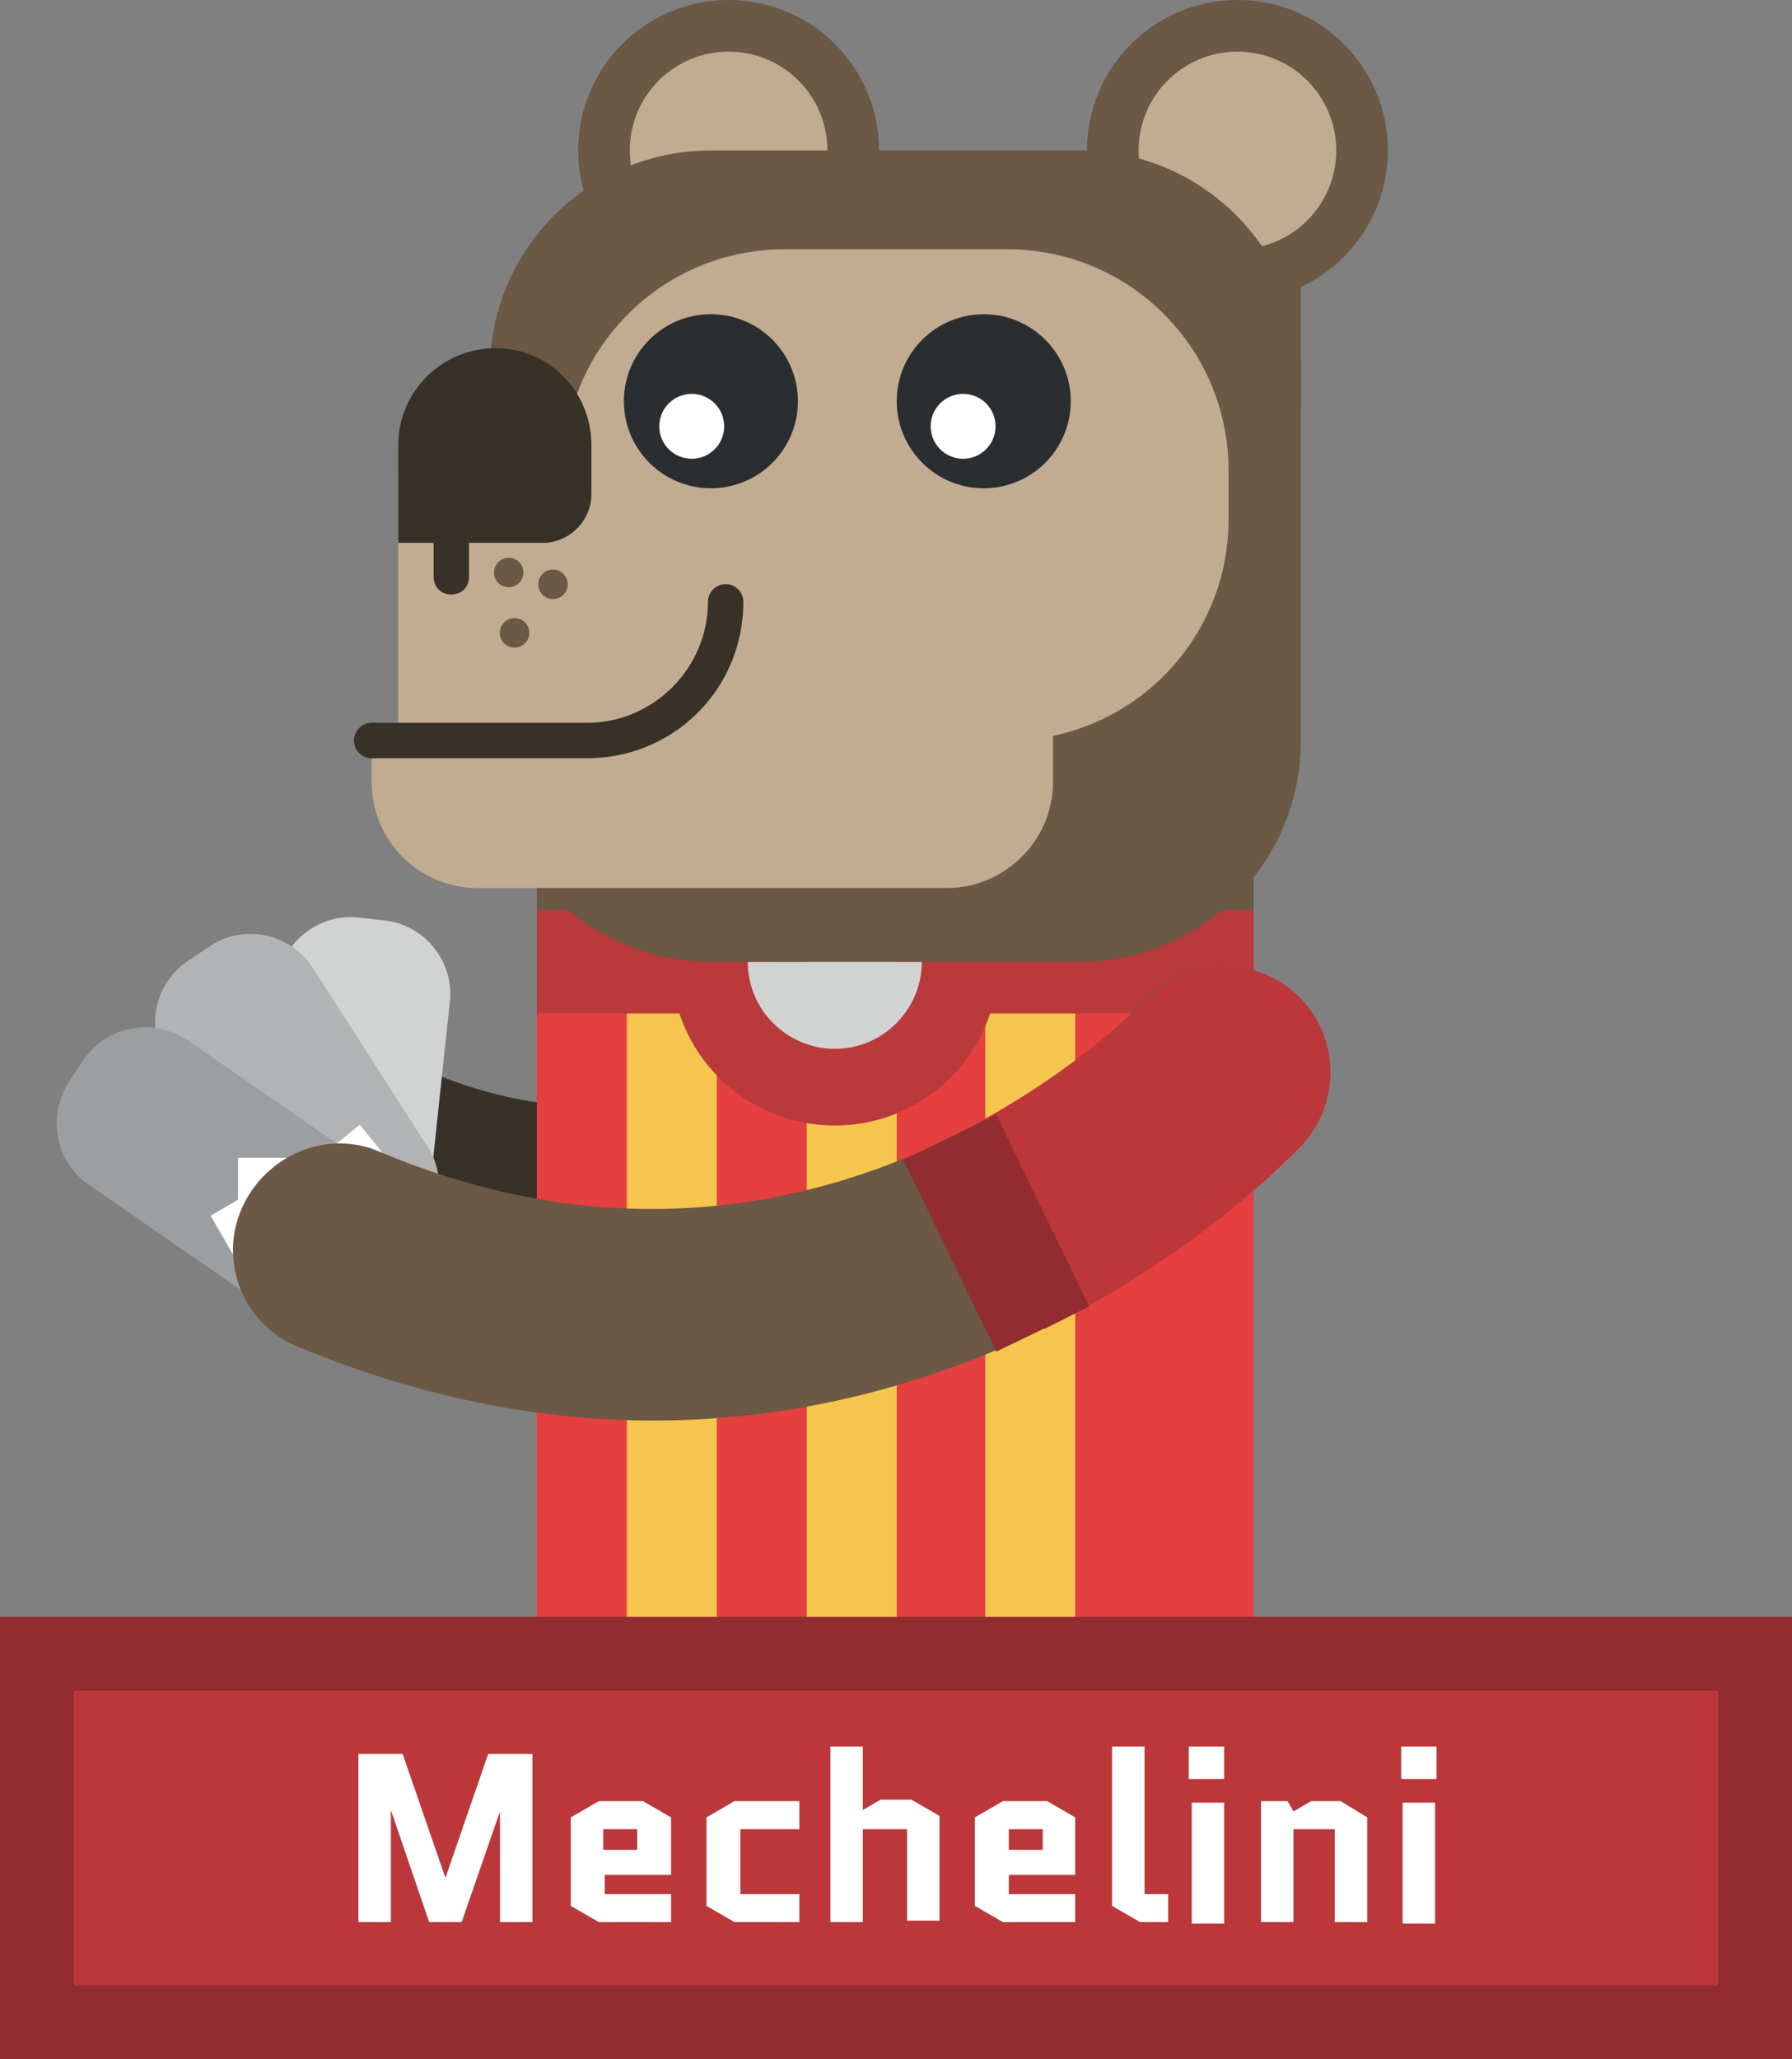 <?xml version="1.0" encoding="utf-8"?>
<!-- Generator: Adobe Illustrator 21.0.2, SVG Export Plug-In . SVG Version: 6.00 Build 0)  -->
<svg version="1.1" id="Layer_1" xmlns="http://www.w3.org/2000/svg" xmlns:xlink="http://www.w3.org/1999/xlink" x="0px" y="0px"
	 viewBox="0 0 121.5 139.6" style="enable-background:new 0 0 121.5 139.6;" xml:space="preserve">
<rect x="0" y="0" width="121.5" height="139.6" fill="#808080" stroke="none"/>
<style type="text/css">
	.st0{fill:#373127;}
	.st1{fill:#6B5845;}
	.st2{fill:#E63F40;}
	.st3{fill:#F6C54D;}
	.st4{fill:none;stroke:#BA393B;stroke-width:7;stroke-miterlimit:10;}
	.st5{fill:#D1D3D2;}
	.st6{fill:#B1B3B4;}
	.st7{fill:#9C9FA1;}
	.st8{fill:#FFFFFF;}
	.st9{fill:#BB373A;}
	.st10{fill:none;stroke:#912C30;stroke-width:7;stroke-miterlimit:10;}
	.st11{fill:#912C30;}
	.st12{fill:#C2AC91;}
	.st13{fill:#2B2E31;}
</style>
<path class="st0" d="M39.3,89.3c-6.8,0-15.2-2.1-25-8.3c-3.4-2.1-4.3-6.6-2.2-9.9c2.1-3.4,6.6-4.3,9.9-2.2
	c20.4,12.9,29.3,1.3,30.3-0.1l-0.1,0.1l12.1,7.9c-0.5,0.7-4.6,6.9-13.1,10.3C48.1,88.2,44.1,89.3,39.3,89.3z"/>
<rect x="36.4" y="55.1" class="st1" width="48.6" height="77.5"/>
<rect x="36.4" y="65.2" class="st2" width="48.6" height="57.9"/>
<rect x="42.5" y="65.2" class="st3" width="6.1" height="57.9"/>
<rect x="54.7" y="65.2" class="st3" width="6.1" height="57.9"/>
<rect x="66.8" y="65.2" class="st3" width="6.1" height="57.9"/>
<path class="st4" d="M36.4,65.2H49c0,4.2,3.4,7.6,7.6,7.6s7.6-3.4,7.6-7.6H85"/>
<path class="st5" d="M56.6,71.1c3.3,0,5.9-2.7,5.9-5.9H50.7C50.7,68.5,53.4,71.1,56.6,71.1z"/>
<path class="st5" d="M23.4,86.4l-1.8-0.2c-2.7-0.3-4.7-2.8-4.4-5.5l1.6-14.1c0.3-2.7,2.8-4.7,5.5-4.4l1.8,0.2
	c2.7,0.3,4.7,2.8,4.4,5.5L29,82C28.7,84.7,26.2,86.7,23.4,86.4z"/>
<path class="st6" d="M27.5,84.5l-1.5,1C23.6,87,20.5,86.3,19,84l-7.7-12c-1.5-2.3-0.8-5.4,1.5-6.9l1.5-1c2.3-1.5,5.4-0.8,6.9,1.5
	l7.7,12C30.5,79.9,29.8,83,27.5,84.5z"/>
<path class="st7" d="M25.7,85.6l-1,1.5c-1.6,2.3-4.7,2.8-7,1.3L6,80.3c-2.3-1.6-2.8-4.7-1.3-7l1-1.5c1.6-2.3,4.7-2.8,7-1.3l11.7,8.1
	C26.7,80.2,27.3,83.3,25.7,85.6z"/>
<rect x="15.2" y="80.7" transform="matrix(-0.5 -0.866 0.866 -0.5 -45.359 140.512)" class="st8" width="5.3" height="5.3"/>
<rect x="16.1" y="78.5" transform="matrix(6.123234e-17 -1 1 6.123234e-17 -62.358 99.89)" class="st8" width="5.3" height="5.3"/>
<rect x="21.4" y="77.3" transform="matrix(0.775 -0.632 0.632 0.775 -45.155 33.213)" class="st8" width="5.3" height="5.3"/>
<path class="st1" d="M44.3,96.3c-7.3,0-15.4-1.4-24.1-5c-3.7-1.5-5.4-5.8-3.8-9.4s5.8-5.4,9.4-3.8C56,90.8,77.4,68.1,77.6,67.8
	c2.7-2.9,7.2-3.1,10.2-0.4c2.9,2.7,3.1,7.2,0.4,10.2c-0.3,0.3-7.3,7.8-19,13.2C62.8,93.7,54.3,96.3,44.3,96.3z"/>
<path class="st9" d="M64.4,77.1c8.3-4.1,13.2-9.2,13.3-9.3c2.7-2.9,7.2-3.1,10.2-0.4c2.9,2.7,3.1,7.2,0.4,10.2
	c-0.3,0.3-6.7,7.2-17.5,12.5L64.4,77.1z"/>
<line class="st10" x1="70.7" y1="90.1" x2="64.4" y2="77.1"/>
<g>
	<rect x="2.5" y="112.1" class="st9" width="116.5" height="25"/>
	<path class="st11" d="M116.5,114.6v20H5v-20H116.5 M121.5,109.6H0v30h121.5V109.6L121.5,109.6z"/>
</g>
<g>
	<path class="st8" d="M33.9,130.3v-7.5h0l-2.6,7.5h-2.2l-2.6-7.6h0v7.6h-2.2v-11.4h3l2.9,8.4h0l2.9-8.4h3v11.4H33.9z"/>
	<path class="st8" d="M45.5,128.4v1.9h-4.9l-1.9-1.1v-6l1.9-1.1h3l1.9,1.1v3.9h-4.5v1.3H45.5z M40.9,124v1.4h2.3V124H40.9z"/>
	<path class="st8" d="M50.2,124.1v4.3h4v1.9h-4.4l-1.9-1.1v-6l1.9-1.1h4.4v1.9H50.2z"/>
	<path class="st8" d="M58.5,130.3h-2.2v-11.9h2.2v4.3l1.2-0.7h2.1l1.9,1.1v7.1h-2.2V124h-3V130.3z"/>
	<path class="st8" d="M72.9,128.4v1.9h-4.9l-1.9-1.1v-6l1.9-1.1h3l1.9,1.1v3.9h-4.5v1.3H72.9z M68.4,124v1.4h2.3V124H68.4z"/>
	<path class="st8" d="M77.3,130.3l-1.9-1.1v-10.8h2.2v10h1.6v1.9H77.3z"/>
	<path class="st8" d="M80.6,120.6v-2.2H83v2.2H80.6z M83,122.2v8.2h-2.2v-8.2H83z"/>
	<path class="st8" d="M92.7,123.2v7.1h-2.2V124h-2.8v6.3h-2.2v-8.2h1.8l0.4,0.7l1.2-0.7h2L92.7,123.2z"/>
	<path class="st8" d="M95,120.6v-2.2h2.4v2.2H95z M97.3,122.2v8.2h-2.2v-8.2H97.3z"/>
</g>
<rect x="54.1" y="10.2" class="st1" width="34.1" height="17.4"/>
<circle class="st1" cx="49.4" cy="10.2" r="10.2"/>
<circle class="st12" cx="49.4" cy="10.2" r="6.7"/>
<circle class="st1" cx="83.9" cy="10.2" r="10.2"/>
<circle class="st12" cx="83.9" cy="10.2" r="6.7"/>
<path class="st1" d="M73.2,65.2h-25c-8.3,0-15-6.7-15-15v-25c0-8.3,6.7-15,15-15h25c8.3,0,15,6.7,15,15v25
	C88.2,58.5,81.5,65.2,73.2,65.2z"/>
<path class="st12" d="M53.2,16.9h15.1c8.3,0,15,6.7,15,15v3.3c0,8.3-6.7,15-15,15H53.2c-8.3,0-15-6.7-15-15v-3.3
	C38.2,23.6,44.9,16.9,53.2,16.9z"/>
<path class="st12" d="M64.2,60.2H32.4c-4,0-7.2-3.2-7.2-7.2v-2.8H27V32.5c0-1.3,1.1-2.4,2.4-2.4h42V53C71.4,57,68.1,60.2,64.2,60.2z
	"/>
<path class="st0" d="M33.6,23.6L33.6,23.6c-3.6,0-6.6,2.9-6.6,6.6v6.6h9.8c1.8,0,3.3-1.5,3.3-3.3v-3.3
	C40.1,26.5,37.2,23.6,33.6,23.6z"/>
<path class="st0" d="M39.8,51.4H25.2V49h14.6c4.5,0,8.2-3.7,8.2-8.2h2.4C50.4,46.7,45.7,51.4,39.8,51.4z"/>
<path class="st0" d="M31.8,28.9h-2.4v10.2c0,0.7,0.5,1.2,1.2,1.2h0c0.7,0,1.2-0.5,1.2-1.2V28.9z"/>
<circle class="st0" cx="49.2" cy="40.8" r="1.2"/>
<circle class="st0" cx="25.2" cy="50.2" r="1.2"/>
<ellipse transform="matrix(0.991 -0.133 0.133 0.991 -4.937 5.353)" class="st1" cx="37.5" cy="39.6" rx="1" ry="1"/>
<ellipse transform="matrix(0.991 -0.133 0.133 0.991 -4.859 4.946)" class="st1" cx="34.5" cy="38.8" rx="1" ry="1"/>
<ellipse transform="matrix(0.991 -0.133 0.133 0.991 -5.404 5.029)" class="st1" cx="34.9" cy="42.9" rx="1" ry="1"/>
<circle class="st13" cx="48.2" cy="27.2" r="5.9"/>
<circle class="st8" cx="46.9" cy="28.9" r="2.2"/>
<circle class="st13" cx="66.7" cy="27.2" r="5.9"/>
<circle class="st8" cx="65.3" cy="28.9" r="2.2"/>
</svg>
